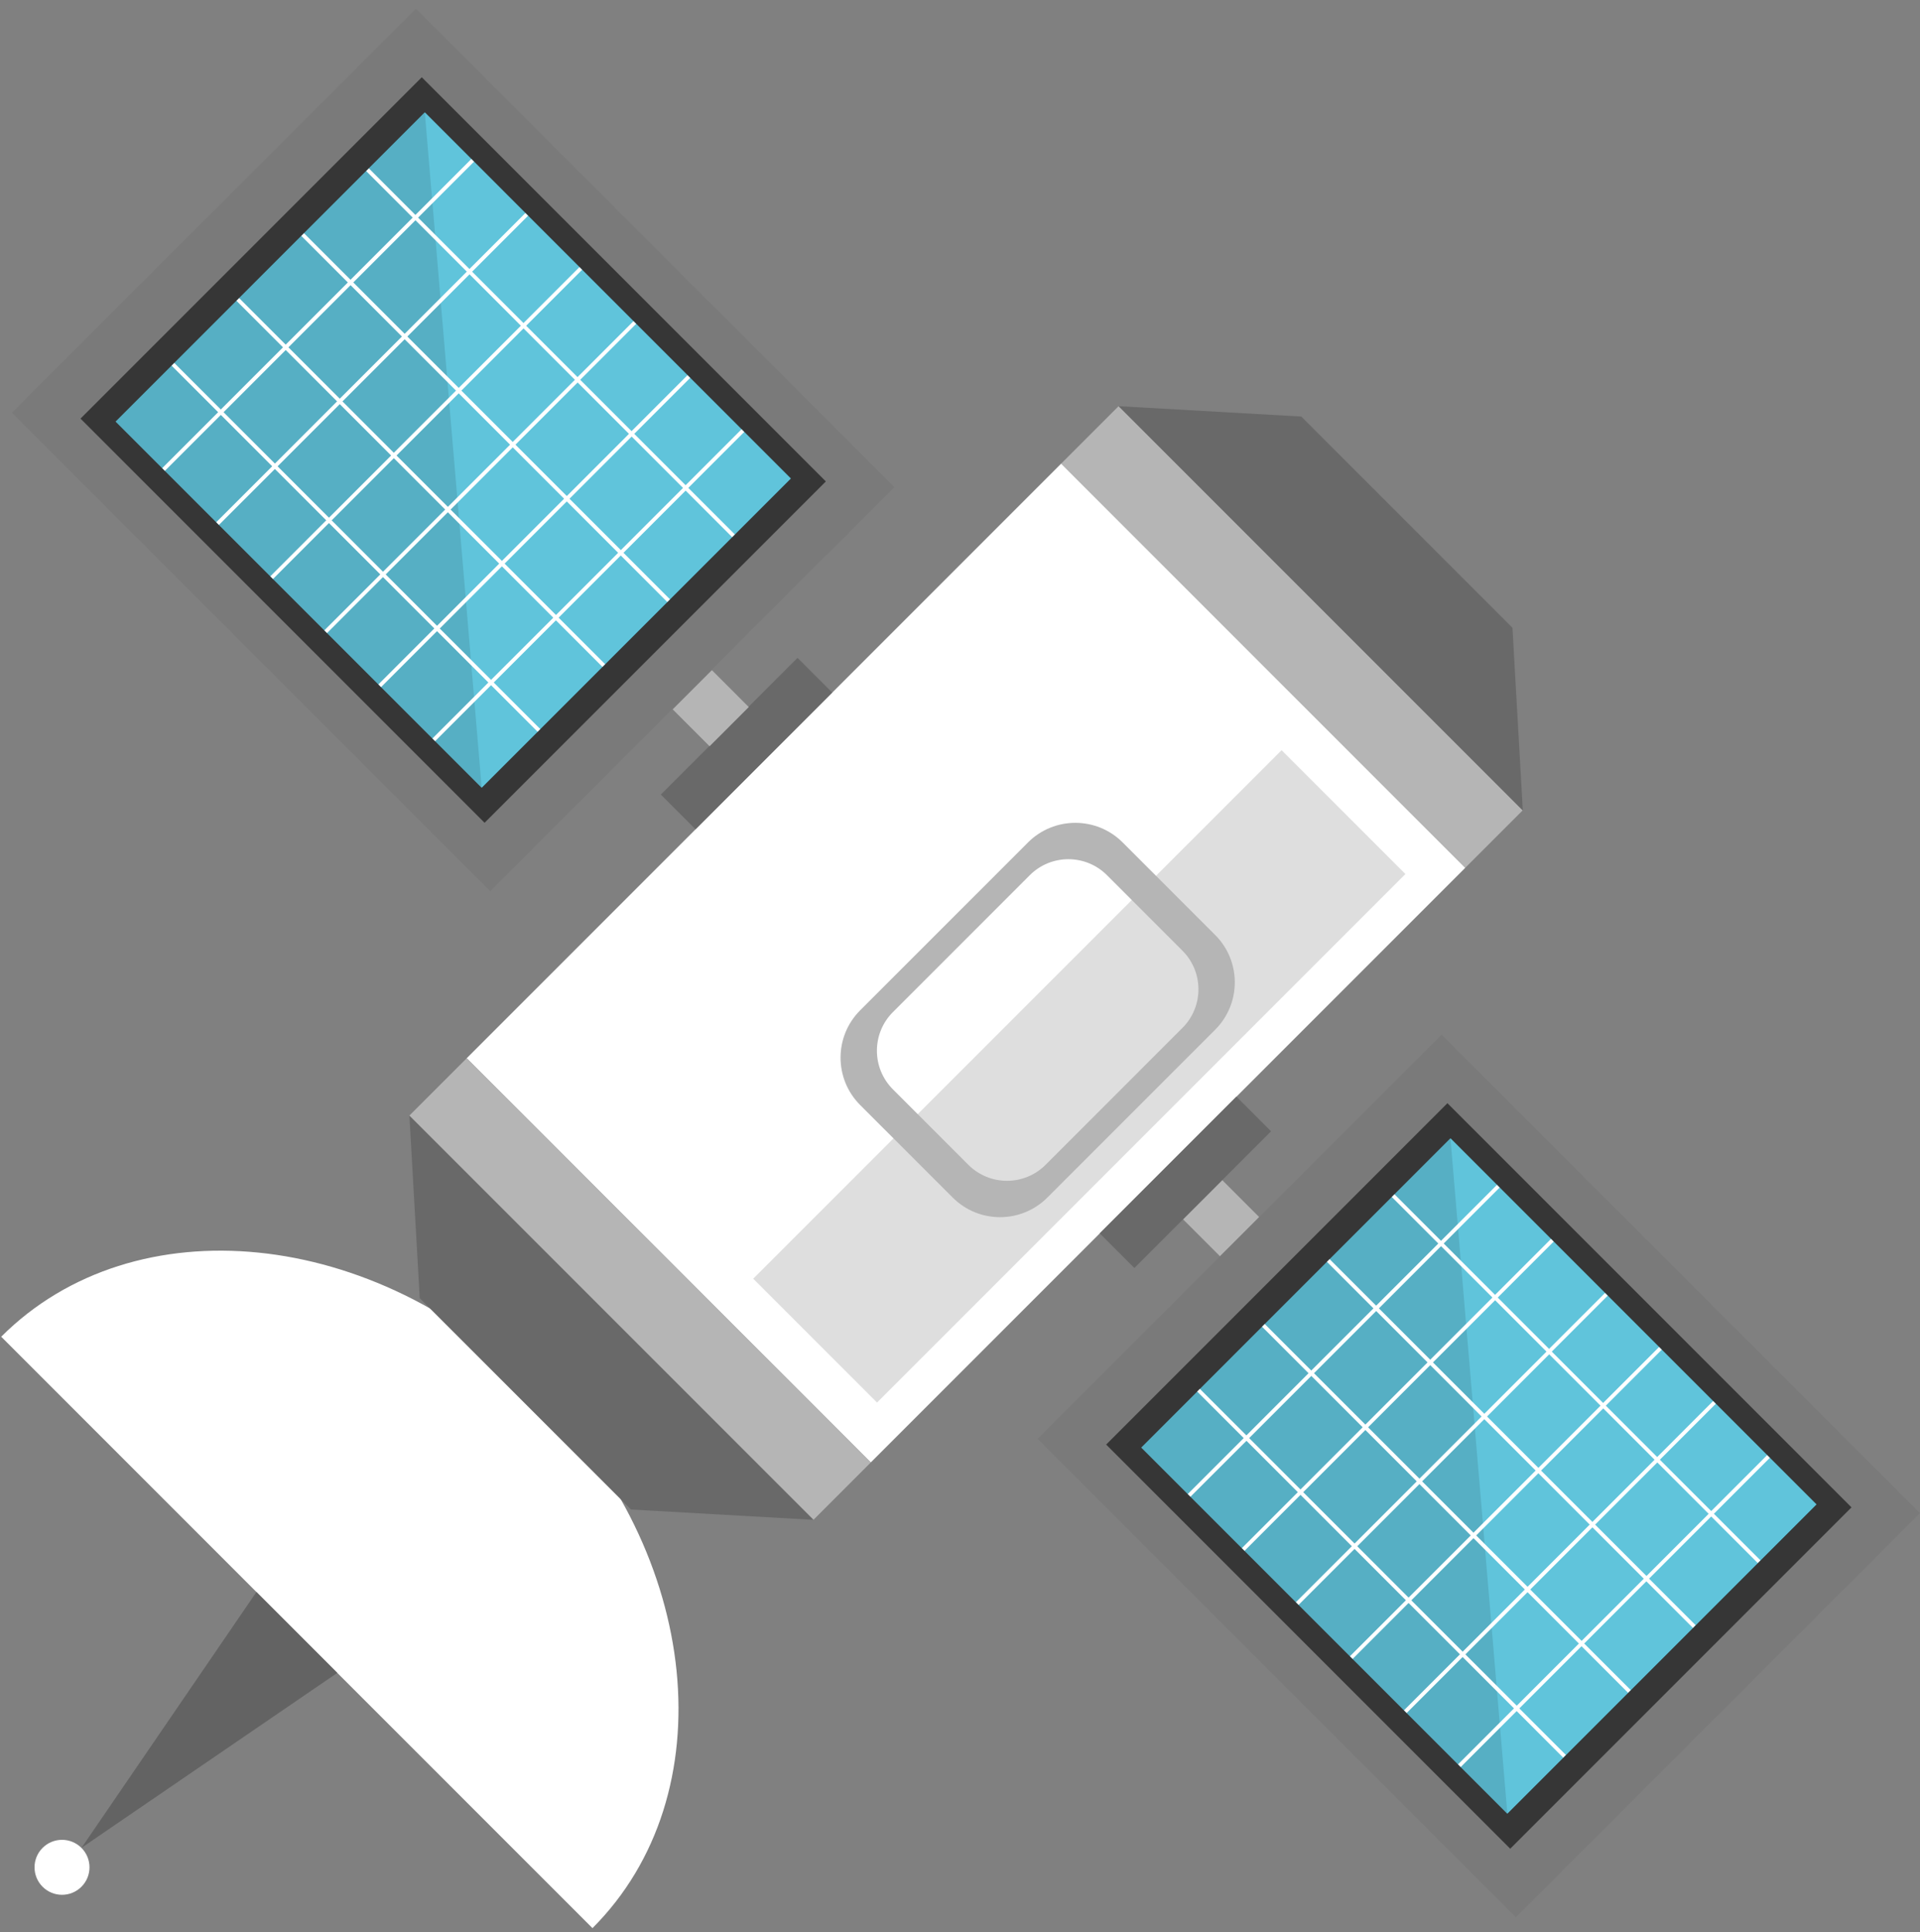 <svg width="162" height="163" viewBox="0 0 162 163" fill="none" xmlns="http://www.w3.org/2000/svg">
<rect x="0" y="0" width="162" height="163" fill="#808080" stroke="none"/>
<path d="M89.538 39.105L39.375 89.268L73.471 123.364L123.634 73.201L89.538 39.105Z" fill="white"/>
<path d="M108.133 63.282L63.551 107.864L73.999 118.312L118.582 73.73L108.133 63.282Z" fill="#DEDEDE"/>
<path d="M94.38 34.263L89.539 39.104L123.635 73.2L128.476 68.359L94.38 34.263Z" fill="#B5B5B5"/>
<path d="M39.378 89.267L34.535 94.11L68.631 128.206L73.474 123.363L39.378 89.267Z" fill="#B5B5B5"/>
<path d="M102.532 78.871L94.725 71.064C92.519 68.858 88.943 68.858 86.737 71.064L72.576 85.225C70.37 87.43 70.37 91.007 72.576 93.213L80.383 101.019C82.588 103.225 86.165 103.225 88.371 101.019L102.532 86.859C104.737 84.653 104.737 81.076 102.532 78.871ZM88.221 98.257C86.422 100.055 83.505 100.055 81.706 98.257L75.339 91.89C73.54 90.091 73.54 87.174 75.339 85.375L86.887 73.827C88.686 72.028 91.603 72.028 93.402 73.827L99.769 80.194C101.568 81.992 101.568 84.91 99.769 86.708L88.221 98.257Z" fill="#B5B5B5"/>
<path d="M67.291 55.493L55.758 67.026L58.684 69.952L70.217 58.419L67.291 55.493Z" fill="#696969"/>
<path d="M60.065 56.53L56.758 59.837L59.87 62.949L63.176 59.642L60.065 56.53Z" fill="#B5B5B5"/>
<path d="M35.097 0.733L1.004 34.826L41.368 75.19L75.46 41.097L35.097 0.733Z" fill="#7A7A7A"/>
<path d="M35.588 6.517L6.793 35.312L40.886 69.405L69.681 40.61L35.588 6.517Z" fill="#363636"/>
<path d="M35.833 9.479L9.75 35.563L40.63 66.443L66.714 40.36L35.833 9.479Z" fill="#56AFC4"/>
<path d="M35.844 9.483L66.724 40.365L40.641 66.448L35.844 9.483Z" fill="#60C4DB"/>
<path d="M18.633 35L22.965 39.333L18.247 44.051L18.474 44.278L23.193 39.56L27.525 43.892L22.809 48.612L23.036 48.84L27.754 44.122L32.087 48.454L27.368 53.172L27.596 53.4L32.314 48.681L36.646 53.013L31.928 57.732L32.155 57.959L36.874 53.241L41.206 57.573L36.487 62.291L36.715 62.519L41.433 57.8L45.358 61.726L45.586 61.498L41.661 57.573L46.905 52.329L50.83 56.254L51.057 56.027L47.134 52.102L52.378 46.857L56.301 50.783L56.529 50.555L52.606 46.63L57.85 41.386L61.773 45.309L62 45.082L58.075 41.156L62.793 36.438L62.566 36.211L57.848 40.929L53.516 36.597L58.234 31.879L58.006 31.651L53.288 36.369L48.956 32.037L53.674 27.319L53.447 27.092L48.728 31.81L44.396 27.478L49.115 22.759L48.887 22.532L44.169 27.25L39.837 22.918L44.555 18.2L44.328 17.972L39.609 22.691L35.277 18.358L39.995 13.64L39.768 13.413L35.05 18.131L31.125 14.206L30.897 14.433L34.82 18.356L29.576 23.6L25.651 19.675L25.424 19.903L29.349 23.828L24.105 29.072L20.179 25.147L19.952 25.374L23.877 29.299L18.633 34.543L14.708 30.618L14.48 30.846L18.406 34.771L13.688 39.489L13.915 39.717L18.633 35ZM29.58 24.055L33.912 28.387L28.668 33.632L24.336 29.299L29.58 24.055ZM37.79 42.755L33.458 38.423L38.704 33.179L43.036 37.511L37.79 42.755ZM43.263 37.738L47.595 42.07L42.349 47.316L38.017 42.984L43.263 37.738ZM33.228 38.193L28.896 33.861L34.142 28.617L38.474 32.949L33.228 38.193ZM39.386 22.914L34.142 28.158L29.81 23.826L35.054 18.58L39.386 22.914ZM43.948 27.476L38.704 32.72L34.371 28.387L39.616 23.141L43.948 27.476ZM48.507 32.037L43.261 37.281L38.929 32.949L44.173 27.703L48.507 32.037ZM53.069 36.597L47.825 41.843L43.493 37.511L48.737 32.265L53.069 36.597ZM52.385 46.403L48.052 42.07L53.296 36.826L57.629 41.158L52.385 46.403ZM46.911 51.876L42.579 47.544L47.823 42.3L52.155 46.632L46.911 51.876ZM37.105 53.018L42.349 47.773L46.681 52.106L41.435 57.35L37.105 53.018ZM32.544 48.456L37.788 43.212L42.12 47.544L36.874 52.79L32.544 48.456ZM27.984 43.894L33.23 38.65L37.562 42.982L32.316 48.228L27.984 43.894ZM23.422 39.335L28.668 34.091L33.001 38.423L27.756 43.669L23.422 39.335ZM18.863 34.773L24.107 29.527L28.439 33.859L23.195 39.105L18.863 34.773Z" fill="white"/>
<path d="M104.32 92.503L92.785 104.038L95.711 106.964L107.246 95.429L104.32 92.503Z" fill="#696969"/>
<path d="M103.135 99.557L99.828 102.863L102.94 105.975L106.247 102.669L103.135 99.557Z" fill="#B5B5B5"/>
<path d="M121.636 87.276L87.543 121.368L127.907 161.732L161.999 127.64L121.636 87.276Z" fill="#7A7A7A"/>
<path d="M122.127 93.06L93.332 121.856L127.425 155.948L156.22 127.153L122.127 93.06Z" fill="#363636"/>
<path d="M122.372 96.025L96.289 122.109L127.169 152.989L153.253 126.906L122.372 96.025Z" fill="#56AFC4"/>
<path d="M122.383 96.02L153.265 126.902L127.182 152.987L122.383 96.02Z" fill="#60C4DB"/>
<path d="M105.171 121.539L109.503 125.871L104.785 130.589L105.012 130.817L109.73 126.098L114.062 130.431L109.344 135.149L109.572 135.376L114.29 130.658L118.622 134.99L113.904 139.708L114.131 139.936L118.849 135.218L123.182 139.55L118.463 144.268L118.691 144.495L123.409 139.777L127.741 144.109L123.023 148.827L123.25 149.055L127.969 144.337L131.892 148.262L132.119 148.035L128.194 144.111L133.44 138.865L137.365 142.791L137.593 142.563L133.668 138.638L138.912 133.392L142.837 137.317L143.064 137.089L139.139 133.164L144.383 127.92L148.308 131.845L148.536 131.618L144.611 127.693L149.329 122.975L149.101 122.747L144.383 127.465L140.051 123.133L144.769 118.415L144.542 118.187L139.824 122.906L135.491 118.574L140.21 113.855L139.982 113.628L135.264 118.346L130.932 114.014L135.65 109.296L135.423 109.068L130.704 113.786L126.372 109.454L131.09 104.736L130.863 104.509L126.145 109.227L121.813 104.895L126.531 100.177L126.303 99.949L121.585 104.667L117.66 100.742L117.432 100.97L121.358 104.895L116.112 110.139L112.186 106.214L111.959 106.441L115.884 110.366L110.638 115.61L106.713 111.685L106.485 111.913L110.408 115.836L105.164 121.082L101.239 117.157L101.012 117.384L104.937 121.309L100.219 126.027L100.446 126.255L105.171 121.539ZM116.116 110.592L120.448 114.924L115.202 120.17L110.87 115.838L116.116 110.592ZM124.325 129.291L119.993 124.959L125.237 119.715L129.569 124.047L124.325 129.291ZM129.799 124.275L134.131 128.607L128.887 133.853L124.555 129.521L129.799 124.275ZM119.766 124.732L115.433 120.399L120.677 115.155L125.01 119.488L119.766 124.732ZM125.922 109.452L120.677 114.698L116.345 110.366L121.589 105.12L125.922 109.452ZM130.483 114.014L125.239 119.258L120.907 114.926L126.151 109.682L130.483 114.014ZM135.045 118.574L129.801 123.82L125.469 119.488L130.713 114.243L135.045 118.574ZM139.604 123.135L134.36 128.381L130.028 124.049L135.274 118.805L139.604 123.135ZM138.922 132.941L134.59 128.609L139.836 123.365L144.168 127.697L138.922 132.941ZM133.448 138.415L129.116 134.082L134.362 128.838L138.695 133.17L133.448 138.415ZM123.643 139.554L128.887 134.308L133.219 138.64L127.975 143.884L123.643 139.554ZM119.081 134.994L124.325 129.75L128.657 134.082L123.413 139.326L119.081 134.994ZM114.519 130.433L119.763 125.189L124.096 129.521L118.849 134.765L114.519 130.433ZM109.96 125.871L115.204 120.627L119.536 124.959L114.292 130.203L109.96 125.871ZM105.398 121.309L110.642 116.065L114.974 120.397L109.73 125.644L105.398 121.309Z" fill="white"/>
<path d="M49.99 162.646L0.102 112.758C11.349 101.51 31.635 103.559 45.412 117.336C59.188 131.113 61.238 151.398 49.99 162.646Z" fill="white"/>
<path d="M6.875 155.874L21.637 134.291L28.46 141.115L6.875 155.874Z" fill="#636363"/>
<path d="M3.593 159.155C2.688 158.249 2.688 156.782 3.593 155.877C4.499 154.971 5.966 154.971 6.872 155.877C7.777 156.782 7.777 158.249 6.872 159.155C5.968 160.061 4.499 160.061 3.593 159.155Z" fill="white"/>
<path d="M127.614 52.959L109.791 35.136L94.391 34.262L128.488 68.359L127.614 52.959Z" fill="#696969"/>
<path d="M35.415 109.509L53.24 127.334L68.639 128.206L34.543 94.11L35.415 109.509Z" fill="#696969"/>
</svg>
